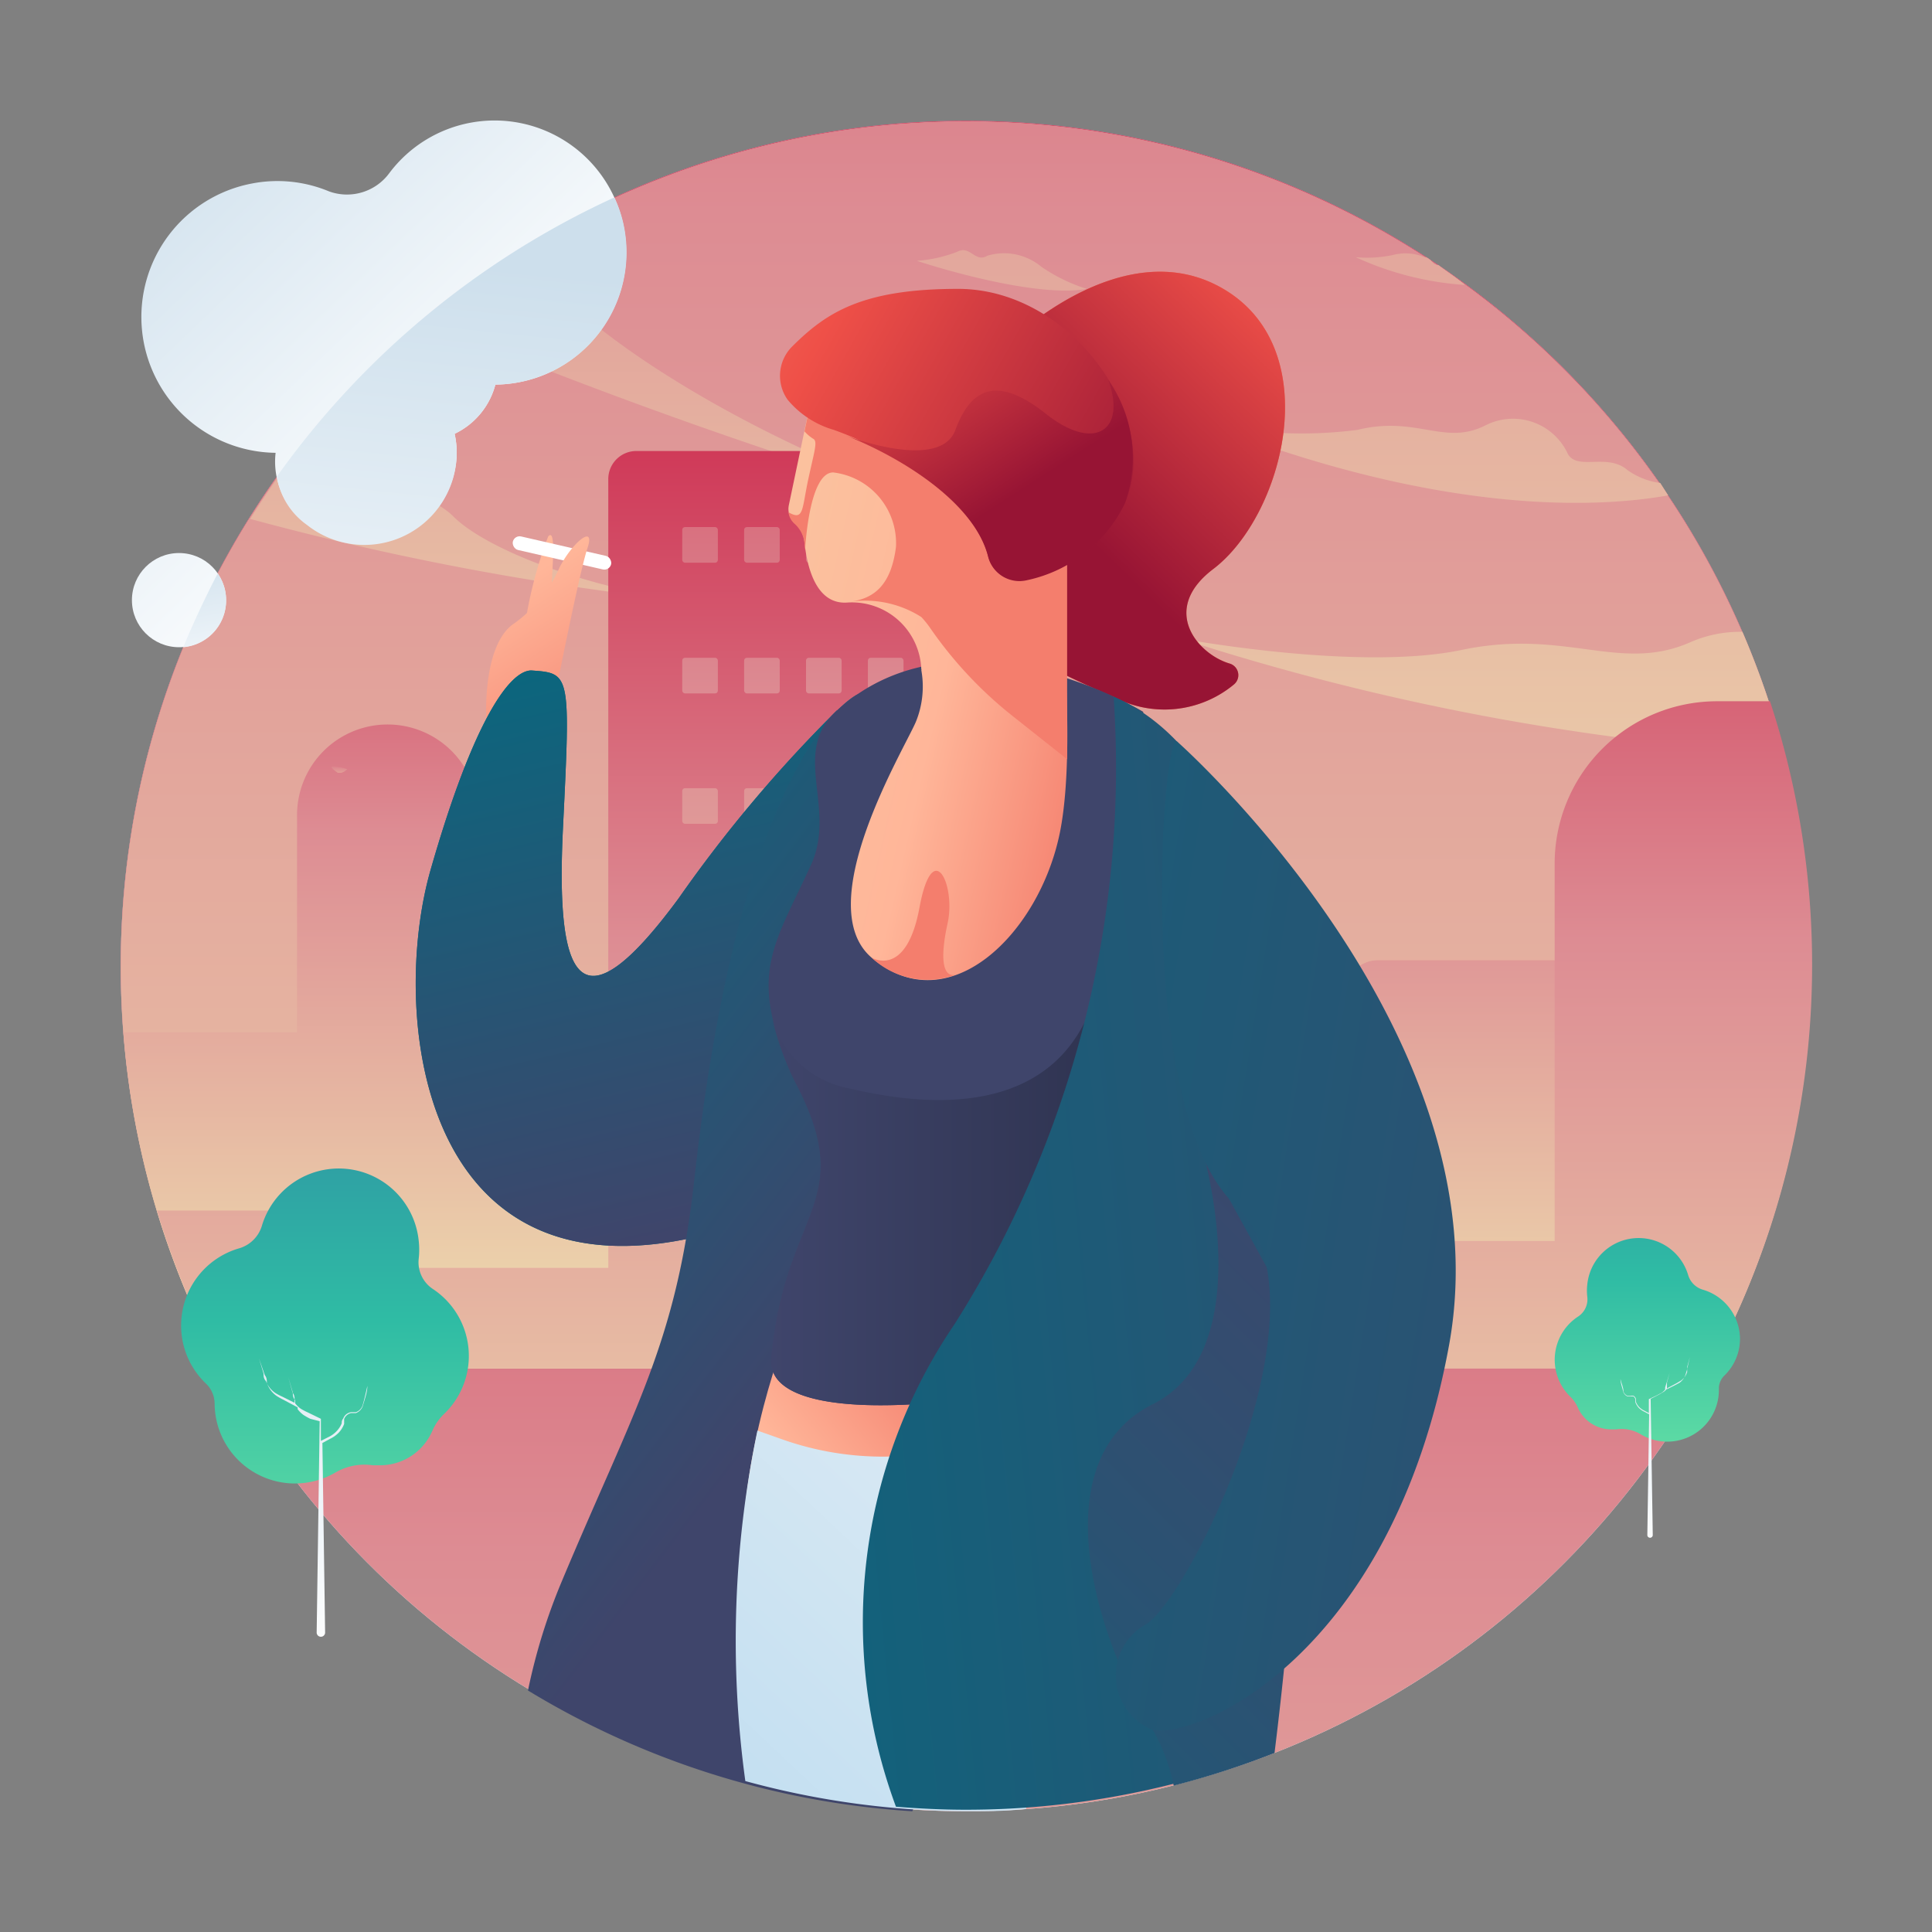 <svg xmlns="http://www.w3.org/2000/svg" xmlns:xlink="http://www.w3.org/1999/xlink" viewBox="0 0 64 64"><rect x="0" y="0" width="64" height="64" fill="#808080" stroke="none"/><defs><style>.cls-1{isolation:isolate;}.cls-2{fill:url(#linear-gradient);}.cls-3{fill:url(#linear-gradient-2);}.cls-4{fill:url(#linear-gradient-3);}.cls-5{fill:url(#linear-gradient-4);}.cls-6{fill:url(#linear-gradient-5);}.cls-7{fill:url(#linear-gradient-6);}.cls-8{fill:url(#linear-gradient-7);}.cls-9{fill:url(#linear-gradient-8);}.cls-10{fill:url(#linear-gradient-9);}.cls-11{fill:url(#linear-gradient-10);}.cls-12{fill:url(#linear-gradient-11);}.cls-13{fill:url(#linear-gradient-12);}.cls-14{fill:url(#linear-gradient-13);}.cls-15{fill:url(#linear-gradient-14);}.cls-16{fill:url(#linear-gradient-15);}.cls-17{fill:url(#linear-gradient-16);}.cls-18{fill:url(#linear-gradient-17);}.cls-19{fill:url(#linear-gradient-68);}.cls-20{opacity:0.49;mix-blend-mode:color-burn;fill:url(#linear-gradient-69);}.cls-21{fill:url(#linear-gradient-70);}.cls-22{fill:url(#linear-gradient-71);}.cls-23{fill:url(#linear-gradient-72);}.cls-24{fill:url(#linear-gradient-73);}.cls-25{fill:url(#linear-gradient-74);}.cls-26{fill:#fff;}.cls-27{fill:url(#linear-gradient-75);}.cls-28{fill:#026c81;}.cls-29{fill:url(#linear-gradient-76);}.cls-30{fill:#f16c52;}.cls-31{fill:url(#linear-gradient-77);}.cls-32{fill:url(#linear-gradient-78);}.cls-33{fill:url(#linear-gradient-79);}.cls-34{fill:#3f456b;}.cls-35{fill:url(#linear-gradient-80);}.cls-36{fill:url(#linear-gradient-81);}.cls-37{fill:url(#linear-gradient-82);}.cls-38{fill:url(#linear-gradient-83);}.cls-39{fill:url(#linear-gradient-84);}.cls-40{fill:url(#linear-gradient-85);}.cls-41{fill:url(#linear-gradient-86);}.cls-42{fill:url(#linear-gradient-87);}.cls-43{fill:url(#linear-gradient-88);}.cls-44{fill:url(#linear-gradient-89);}.cls-45{fill:url(#linear-gradient-90);}.cls-46{fill:url(#linear-gradient-91);}.cls-47{fill:url(#linear-gradient-92);}.cls-48{fill:url(#linear-gradient-93);}.cls-49{fill:url(#linear-gradient-94);}</style><linearGradient id="linear-gradient" x1="32" y1="97.25" x2="32" y2="9.14" gradientUnits="userSpaceOnUse"><stop offset="0" stop-color="#fff"/><stop offset="0.84" stop-color="#cddfec"/></linearGradient><linearGradient id="linear-gradient-2" x1="32" y1="97.25" x2="32" y2="9.14" gradientUnits="userSpaceOnUse"><stop offset="0.02" stop-color="#edd7ad"/><stop offset="0.52" stop-color="#dd8c93"/><stop offset="1" stop-color="#cb1e45"/></linearGradient><linearGradient id="linear-gradient-3" x1="32" y1="61.83" x2="32" y2="-43.55" xlink:href="#linear-gradient-2"/><linearGradient id="linear-gradient-4" x1="22.71" y1="29.11" x2="22.71" y2="-23.81" xlink:href="#linear-gradient-2"/><linearGradient id="linear-gradient-5" x1="15.49" y1="29.95" x2="15.49" y2="-22.06" xlink:href="#linear-gradient-2"/><linearGradient id="linear-gradient-6" x1="49.1" y1="34.85" x2="49.1" y2="-42.43" xlink:href="#linear-gradient-2"/><linearGradient id="linear-gradient-7" x1="47.49" y1="35.09" x2="47.49" y2="-43.57" xlink:href="#linear-gradient-2"/><linearGradient id="linear-gradient-8" x1="409.38" y1="35.09" x2="409.38" y2="-43.58" gradientTransform="translate(-376.22)" xlink:href="#linear-gradient-2"/><linearGradient id="linear-gradient-9" x1="407.26" y1="35.09" x2="407.26" y2="-43.58" gradientTransform="translate(-376.22)" xlink:href="#linear-gradient-2"/><linearGradient id="linear-gradient-10" x1="46.71" y1="34.1" x2="46.71" y2="-41.64" xlink:href="#linear-gradient-2"/><linearGradient id="linear-gradient-11" x1="19.59" y1="44.15" x2="19.59" y2="12.12" xlink:href="#linear-gradient-2"/><linearGradient id="linear-gradient-12" x1="32.6" y1="54.55" x2="32.6" y2="9.48" xlink:href="#linear-gradient-2"/><linearGradient id="linear-gradient-13" x1="399.41" y1="48.78" x2="399.41" y2="-0.28" gradientTransform="translate(-376.22)" xlink:href="#linear-gradient-2"/><linearGradient id="linear-gradient-14" x1="401.46" y1="48.78" x2="401.46" y2="-0.28" gradientTransform="translate(-376.22)" xlink:href="#linear-gradient-2"/><linearGradient id="linear-gradient-15" x1="403.51" y1="48.78" x2="403.51" y2="-0.28" gradientTransform="translate(-376.22)" xlink:href="#linear-gradient-2"/><linearGradient id="linear-gradient-16" x1="405.56" y1="48.78" x2="405.56" y2="-0.28" gradientTransform="translate(-376.22)" xlink:href="#linear-gradient-2"/><linearGradient id="linear-gradient-17" x1="407.62" y1="48.78" x2="407.62" y2="-0.28" gradientTransform="translate(-376.22)" xlink:href="#linear-gradient-2"/><linearGradient id="linear-gradient-68" x1="420.57" y1="44.87" x2="420.57" y2="14.91" gradientTransform="translate(-376.22)" xlink:href="#linear-gradient-2"/><linearGradient id="linear-gradient-69" x1="387.51" y1="25.69" x2="387.51" y2="25.13" gradientTransform="translate(-376.22)" xlink:href="#linear-gradient-2"/><linearGradient id="linear-gradient-70" x1="386.98" y1="56.76" x2="386.98" y2="31.74" gradientTransform="translate(-376.22)" gradientUnits="userSpaceOnUse"><stop offset="0" stop-color="#7ff1a4"/><stop offset="0.52" stop-color="#2fbca4"/><stop offset="1" stop-color="#2f7da4"/></linearGradient><linearGradient id="linear-gradient-71" x1="-13493.34" y1="55.34" x2="-13493.34" y2="35.35" gradientTransform="matrix(-1, 0, 0, 1, -13482.87, 0)" xlink:href="#linear-gradient"/><linearGradient id="linear-gradient-72" x1="16536.01" y1="51.96" x2="16536.01" y2="33.46" gradientTransform="translate(-16481.43)" xlink:href="#linear-gradient-70"/><linearGradient id="linear-gradient-73" x1="16536.2" y1="51.72" x2="16536.2" y2="38.86" gradientTransform="translate(-16481.43)" xlink:href="#linear-gradient"/><linearGradient id="linear-gradient-74" x1="14.28" y1="13.48" x2="21.49" y2="24.85" gradientUnits="userSpaceOnUse"><stop offset="0" stop-color="#fbc19e"/><stop offset="0.48" stop-color="#ffb699"/><stop offset="1" stop-color="#f47e6d"/></linearGradient><linearGradient id="linear-gradient-75" x1="13.48" y1="13.98" x2="20.69" y2="25.36" xlink:href="#linear-gradient-74"/><linearGradient id="linear-gradient-76" x1="18.26" y1="18.43" x2="24.01" y2="42.55" gradientUnits="userSpaceOnUse"><stop offset="0" stop-color="#026c81"/><stop offset="0.92" stop-color="#3f456b"/></linearGradient><linearGradient id="linear-gradient-77" x1="50.6" y1="3.08" x2="36.18" y2="18" gradientUnits="userSpaceOnUse"><stop offset="0" stop-color="#fba680"/><stop offset="0.52" stop-color="#ef5048"/><stop offset="1" stop-color="#971434"/></linearGradient><linearGradient id="linear-gradient-78" x1="9.89" y1="29.57" x2="29.89" y2="44.74" xlink:href="#linear-gradient-76"/><linearGradient id="linear-gradient-79" x1="23.28" y1="53.32" x2="31.84" y2="46.2" xlink:href="#linear-gradient-74"/><linearGradient id="linear-gradient-80" x1="25.55" y1="39.91" x2="38.18" y2="39.91" gradientUnits="userSpaceOnUse"><stop offset="0" stop-color="#3f456b"/><stop offset="1" stop-color="#2d314d"/></linearGradient><linearGradient id="linear-gradient-81" x1="38.38" y1="44.27" x2="18.76" y2="65.11" gradientUnits="userSpaceOnUse"><stop offset="0" stop-color="#dfecf4"/><stop offset="0.3" stop-color="#d7e8f3"/><stop offset="0.77" stop-color="#c1def1"/><stop offset="1" stop-color="#b4d8f0"/></linearGradient><linearGradient id="linear-gradient-82" x1="13.33" y1="43.68" x2="67.67" y2="38.35" xlink:href="#linear-gradient-76"/><linearGradient id="linear-gradient-83" x1="14.51" y1="74.34" x2="51.76" y2="37.46" xlink:href="#linear-gradient-76"/><linearGradient id="linear-gradient-84" x1="27" y1="15.93" x2="38.33" y2="18.51" xlink:href="#linear-gradient-74"/><linearGradient id="linear-gradient-85" x1="25.35" y1="23.14" x2="36.69" y2="25.72" xlink:href="#linear-gradient-74"/><linearGradient id="linear-gradient-86" x1="2740.49" y1="638.29" x2="2744.05" y2="620.1" gradientTransform="matrix(-1, 0, 0, 1, 2892.78, 0)" xlink:href="#linear-gradient-74"/><linearGradient id="linear-gradient-87" x1="14.95" y1="4.05" x2="38.7" y2="17.47" xlink:href="#linear-gradient-77"/><linearGradient id="linear-gradient-88" x1="25.99" y1="3.55" x2="34.06" y2="16.11" xlink:href="#linear-gradient-77"/><linearGradient id="linear-gradient-89" x1="30.26" y1="16.08" x2="30.26" y2="20.84" xlink:href="#linear-gradient-74"/><linearGradient id="linear-gradient-90" x1="5.35" y1="35.62" x2="77.76" y2="47.17" xlink:href="#linear-gradient-76"/><linearGradient id="linear-gradient-91" x1="17.42" y1="14.37" x2="3.74" y2="0.06" xlink:href="#linear-gradient"/><linearGradient id="linear-gradient-92" x1="13.23" y1="28.64" x2="15.73" y2="4.89" xlink:href="#linear-gradient"/><linearGradient id="linear-gradient-93" x1="8.67" y1="22.74" x2="-5.02" y2="8.43" xlink:href="#linear-gradient"/><linearGradient id="linear-gradient-94" x1="7.28" y1="23.24" x2="6.13" y2="17.11" xlink:href="#linear-gradient"/></defs><title>woman smoking cigarette</title><g class="cls-1"><g id="Layer_1" data-name="Layer 1"><circle class="cls-2" cx="32" cy="32" r="28"/><circle class="cls-3" cx="32" cy="32" r="28"/><path class="cls-4" d="M4,32A27.87,27.87,0,0,0,7.37,45.33H56.63A28,28,0,1,0,4,32Z"/><path class="cls-5" d="M31.46,16.82C24.82,14.6,19.25,11,17.64,8.68a4.34,4.34,0,0,0-.38-.48A28.08,28.08,0,0,0,14,10.6,177.1,177.1,0,0,0,31.46,16.82Z"/><path class="cls-6" d="M22.73,19.91c-3.55-.49-6.68-1.77-7.71-2.8S11.59,16,11,15.46a5.47,5.47,0,0,0-1-.71,28.05,28.05,0,0,0-1.71,2.44A93.24,93.24,0,0,0,22.73,19.91Z"/><path class="cls-7" d="M57.72,20.93a4.1,4.1,0,0,0-1.76.36c-2.32,1-4.11-.48-7.54.24s-9.32-.38-9.32-.38a81.33,81.33,0,0,0,20,3.81A27.78,27.78,0,0,0,57.72,20.93Z"/><path class="cls-8" d="M55.26,16.41,55,16a2.42,2.42,0,0,1-1.09-.43c-.68-.59-1.72.07-2-.59a2,2,0,0,0-2.7-.89c-1.36.69-2.28-.33-4.24.15a14.37,14.37,0,0,1-5.2-.28C47.83,17.15,53.09,16.8,55.26,16.41Z"/><path class="cls-9" d="M30.37,8.64S34.15,9.9,36,9.57a5.71,5.71,0,0,1-1.5-.73,1.93,1.93,0,0,0-1.79-.37c-.41.25-.57-.36-1-.13A4.58,4.58,0,0,1,30.37,8.64Z"/><path class="cls-10" d="M28.25,19.85s3.78,1.26,5.58.93a5.71,5.71,0,0,1-1.5-.73,1.93,1.93,0,0,0-1.79-.37c-.41.25-.57-.36-1-.13A4.58,4.58,0,0,1,28.25,19.85Z"/><path class="cls-11" d="M47.65,8.78a.24.24,0,0,1-.21-.11.59.59,0,0,0-.2-.15l-.05,0a1.64,1.64,0,0,0-1.06-.07,4.18,4.18,0,0,1-1.22.07,10.29,10.29,0,0,0,3.62.92C48.23,9.18,47.94,9,47.65,8.78Z"/><path class="cls-12" d="M34.48,38.63H18v-7H15.84V27a3,3,0,0,0-6,0v7.2H4.09A27.83,27.83,0,0,0,7.37,45.33H35.1Z"/><path class="cls-13" d="M58.59,23.23H56.88a5.38,5.38,0,0,0-5.38,5.38v3.21H45.65a1.07,1.07,0,0,0-1.07,1.07v5.19H37.21v-2a1,1,0,0,0-1-1h-2.1V15.87a.93.93,0,0,0-.93-.93H21.08a.93.93,0,0,0-.93.93V42H10.47V40.1H5.2a27.83,27.83,0,0,0,2.18,5.23H56.63a28,28,0,0,0,2-22.11Z"/><rect class="cls-14" x="22.6" y="17.46" width="1.18" height="1.18" rx="0.09" ry="0.09"/><rect class="cls-15" x="24.65" y="17.46" width="1.18" height="1.18" rx="0.09" ry="0.09"/><rect class="cls-16" x="26.7" y="17.46" width="1.18" height="1.18" rx="0.09" ry="0.09"/><rect class="cls-17" x="28.75" y="17.46" width="1.18" height="1.18" rx="0.09" ry="0.09"/><rect class="cls-18" x="30.81" y="17.46" width="1.18" height="1.18" rx="0.09" ry="0.09"/><rect class="cls-14" x="22.6" y="19.63" width="1.18" height="1.18" rx="0.09" ry="0.09"/><rect class="cls-15" x="24.65" y="19.63" width="1.18" height="1.18" rx="0.09" ry="0.09"/><rect class="cls-16" x="26.7" y="19.63" width="1.18" height="1.18" rx="0.09" ry="0.09"/><rect class="cls-17" x="28.75" y="19.63" width="1.18" height="1.18" rx="0.09" ry="0.09"/><rect class="cls-18" x="30.81" y="19.63" width="1.18" height="1.18" rx="0.09" ry="0.09"/><rect class="cls-14" x="22.6" y="21.79" width="1.18" height="1.18" rx="0.09" ry="0.09"/><rect class="cls-15" x="24.65" y="21.79" width="1.18" height="1.18" rx="0.09" ry="0.09"/><rect class="cls-16" x="26.7" y="21.79" width="1.18" height="1.18" rx="0.09" ry="0.09"/><rect class="cls-17" x="28.75" y="21.79" width="1.18" height="1.18" rx="0.09" ry="0.09"/><rect class="cls-18" x="30.81" y="21.79" width="1.18" height="1.18" rx="0.09" ry="0.09"/><rect class="cls-14" x="22.6" y="23.95" width="1.18" height="1.18" rx="0.09" ry="0.09"/><rect class="cls-15" x="24.65" y="23.95" width="1.18" height="1.18" rx="0.09" ry="0.09"/><rect class="cls-16" x="26.7" y="23.95" width="1.18" height="1.18" rx="0.09" ry="0.09"/><rect class="cls-17" x="28.75" y="23.95" width="1.18" height="1.18" rx="0.09" ry="0.09"/><rect class="cls-18" x="30.81" y="23.95" width="1.18" height="1.18" rx="0.09" ry="0.09"/><rect class="cls-14" x="22.6" y="26.11" width="1.18" height="1.18" rx="0.09" ry="0.09"/><rect class="cls-15" x="24.65" y="26.11" width="1.18" height="1.18" rx="0.09" ry="0.09"/><rect class="cls-16" x="26.7" y="26.11" width="1.18" height="1.18" rx="0.09" ry="0.09"/><rect class="cls-17" x="28.75" y="26.11" width="1.18" height="1.18" rx="0.09" ry="0.09"/><rect class="cls-18" x="30.81" y="26.11" width="1.18" height="1.18" rx="0.09" ry="0.09"/><rect class="cls-14" x="22.6" y="28.27" width="1.18" height="1.18" rx="0.09" ry="0.09"/><rect class="cls-15" x="24.65" y="28.27" width="1.18" height="1.18" rx="0.09" ry="0.09"/><rect class="cls-16" x="26.7" y="28.27" width="1.18" height="1.18" rx="0.09" ry="0.09"/><rect class="cls-17" x="28.75" y="28.27" width="1.18" height="1.18" rx="0.09" ry="0.09"/><rect class="cls-18" x="30.81" y="28.27" width="1.18" height="1.18" rx="0.09" ry="0.09"/><rect class="cls-14" x="22.6" y="30.43" width="1.18" height="1.18" rx="0.09" ry="0.09"/><rect class="cls-15" x="24.65" y="30.43" width="1.18" height="1.18" rx="0.09" ry="0.09"/><rect class="cls-16" x="26.7" y="30.43" width="1.18" height="1.18" rx="0.09" ry="0.09"/><rect class="cls-17" x="28.75" y="30.43" width="1.18" height="1.18" rx="0.09" ry="0.09"/><rect class="cls-18" x="30.81" y="30.43" width="1.18" height="1.18" rx="0.09" ry="0.09"/><rect class="cls-14" x="22.6" y="32.59" width="1.18" height="1.18" rx="0.09" ry="0.09"/><rect class="cls-15" x="24.65" y="32.59" width="1.18" height="1.18" rx="0.09" ry="0.09"/><rect class="cls-16" x="26.7" y="32.59" width="1.18" height="1.18" rx="0.09" ry="0.09"/><rect class="cls-17" x="28.75" y="32.59" width="1.18" height="1.18" rx="0.09" ry="0.09"/><rect class="cls-18" x="30.81" y="32.59" width="1.18" height="1.18" rx="0.09" ry="0.09"/><rect class="cls-14" x="22.6" y="34.75" width="1.18" height="1.18" rx="0.09" ry="0.09"/><rect class="cls-15" x="24.65" y="34.75" width="1.18" height="1.18" rx="0.09" ry="0.09"/><rect class="cls-16" x="26.7" y="34.75" width="1.18" height="1.18" rx="0.09" ry="0.09"/><rect class="cls-17" x="28.75" y="34.75" width="1.18" height="1.18" rx="0.09" ry="0.09"/><rect class="cls-18" x="30.81" y="34.75" width="1.18" height="1.18" rx="0.09" ry="0.09"/><rect class="cls-14" x="22.6" y="36.92" width="1.18" height="1.18" rx="0.09" ry="0.09"/><rect class="cls-15" x="24.65" y="36.92" width="1.18" height="1.18" rx="0.09" ry="0.09"/><rect class="cls-16" x="26.7" y="36.92" width="1.18" height="1.18" rx="0.09" ry="0.09"/><rect class="cls-17" x="28.75" y="36.92" width="1.18" height="1.18" rx="0.09" ry="0.09"/><rect class="cls-18" x="30.81" y="36.92" width="1.18" height="1.18" rx="0.09" ry="0.09"/><rect class="cls-14" x="22.6" y="39.08" width="1.18" height="1.18" rx="0.09" ry="0.09"/><rect class="cls-15" x="24.65" y="39.08" width="1.18" height="1.18" rx="0.09" ry="0.09"/><rect class="cls-16" x="26.7" y="39.08" width="1.18" height="1.18" rx="0.09" ry="0.09"/><rect class="cls-17" x="28.75" y="39.08" width="1.18" height="1.18" rx="0.09" ry="0.09"/><rect class="cls-18" x="30.81" y="39.08" width="1.18" height="1.18" rx="0.09" ry="0.09"/><path class="cls-19" d="M45.65,31.81a1.07,1.07,0,0,0-1.07,1.07v5.19H37.21v.27a4.69,4.69,0,0,0,4.69,4.77h3.18v-2H51.5V31.81Z"/><path class="cls-20" d="M11,25.39c-.07,0,.05.12.19.21h0l.11,0a.39.39,0,0,0,.2-.12A1.58,1.58,0,0,0,11,25.39Z"/><path class="cls-21" d="M6,43.9a2.66,2.66,0,0,1,1.93-2.55,1.11,1.11,0,0,0,.75-.76,2.66,2.66,0,0,1,5.19.51,2.69,2.69,0,0,1,0,.6,1.06,1.06,0,0,0,.47,1,2.66,2.66,0,0,1,.39,4.12,1.72,1.72,0,0,0-.4.56,1.89,1.89,0,0,1-1.74,1.16l-.24,0a1.9,1.9,0,0,0-1.24.24,2.66,2.66,0,0,1-4-2.27v0a.93.93,0,0,0-.28-.67A2.65,2.65,0,0,1,6,43.9Z"/><path class="cls-22" d="M8.73,45.5c0,.08,0,.17.08.25a.84.84,0,0,0,.32.4,2,2,0,0,0,.23.12l.4.2,0-.08c0-.09,0-.17-.07-.26l-.14-.51.15.51c0,.08,0,.17.08.25l0,.11,0,0h0a0,0,0,0,1,0,0h0l0,0a.83.83,0,0,0,.19.18,2,2,0,0,0,.23.12l.43.21,0-2.4,0,3.13.24-.12a.91.91,0,0,0,.27-.19.82.82,0,0,0,.18-.27c0-.05,0-.1.05-.16a.34.34,0,0,1,.1-.14.36.36,0,0,1,.16-.07l.16,0a.37.37,0,0,0,.22-.22c.06-.21.11-.43.16-.65,0,.22-.09.44-.15.66a.39.39,0,0,1-.23.24l-.16,0a.33.33,0,0,0-.14.07.31.31,0,0,0-.09.13s0,.11,0,.16a.87.87,0,0,1-.18.29,1,1,0,0,1-.28.2l-.26.14.09,6.28h0a.14.14,0,0,1-.28,0l.1-7L10.28,47a2.08,2.08,0,0,1-.23-.13.87.87,0,0,1-.19-.19l0-.06h0l-.47-.25a2.08,2.08,0,0,1-.23-.13.87.87,0,0,1-.32-.43c0-.09,0-.17-.07-.26L8.58,45Z"/><path class="cls-23" d="M57.64,44.36a1.71,1.71,0,0,0-1.24-1.64.72.72,0,0,1-.48-.49,1.71,1.71,0,0,0-3.34.33,1.73,1.73,0,0,0,0,.39.68.68,0,0,1-.3.66A1.71,1.71,0,0,0,52,46.25a1.11,1.11,0,0,1,.26.36,1.21,1.21,0,0,0,1.12.74h.16a1.22,1.22,0,0,1,.79.15A1.71,1.71,0,0,0,56.94,46v0a.6.6,0,0,1,.18-.43A1.7,1.7,0,0,0,57.64,44.36Z"/><path class="cls-24" d="M55.88,45.39l-.05.16a.54.54,0,0,1-.2.26l-.15.08-.26.13,0-.05,0-.17.09-.33-.1.33-.05.16,0,.07h0a0,0,0,0,0,0,0h0l0,0a.53.53,0,0,1-.12.11l-.15.08-.27.13,0-1.54,0,2-.15-.08a.58.58,0,0,1-.17-.12.53.53,0,0,1-.11-.18s0-.07,0-.1a.22.22,0,0,0-.07-.09.23.23,0,0,0-.1,0l-.1,0a.24.24,0,0,1-.14-.14c0-.14-.07-.28-.1-.42,0,.14.06.28.09.42a.25.25,0,0,0,.15.16l.1,0,.09,0a.2.2,0,0,1,.06.08s0,.07,0,.1a.56.56,0,0,0,.11.19.62.62,0,0,0,.18.13l.17.09-.06,4h0a.09.09,0,1,0,.18,0l-.07-4.51.29-.15.15-.09a.56.56,0,0,0,.12-.12l0,0h0l.3-.16.15-.09a.56.56,0,0,0,.2-.28l0-.17.09-.33Z"/><path class="cls-25" d="M17.43,20.46a13.93,13.93,0,0,1,.73-2.69c.28-.32.12,1.15.11,1.8"/><rect class="cls-26" x="16.95" y="18.09" width="3.34" height="0.46" rx="0.23" ry="0.23" transform="translate(4.56 -3.7) rotate(12.91)"/><path class="cls-27" d="M16.11,23.82s-.14-2.32.84-3.11a4.49,4.49,0,0,0,1.58-1.9c.42-.84,1.21-1.48.93-.65s-1.16,5.32-1.16,5.32"/><path class="cls-28" d="M27.73,23.53a45.28,45.28,0,0,0-5.25,6.23c-3.28,4.45-4.08,2.76-3.83-2.35s.25-5.11-1.05-5.2c-.71,0-1.91,1.62-3.34,6.62-1.33,4.66-.43,14.33,8.91,12.12"/><path class="cls-29" d="M27.73,23.53a45.28,45.28,0,0,0-5.25,6.23c-3.28,4.45-4.08,2.76-3.83-2.35s.25-5.11-1.05-5.2c-.71,0-1.91,1.62-3.34,6.62-1.33,4.66-.43,14.33,8.91,12.12"/><path class="cls-30" d="M33.32,11.43s3.85-3.87,7.24-1.84,1.95,7.5-.37,9.26c-1.78,1.35-.51,2.82.54,3.13a.4.4,0,0,1,.15.69,3.6,3.6,0,0,1-4,.41c-3.2-1.35-3.57-2-3.57-2"/><path class="cls-31" d="M33.32,11.43s3.85-3.87,7.24-1.84,1.95,7.5-.37,9.26c-1.78,1.35-.51,2.82.54,3.13a.4.4,0,0,1,.15.69,3.6,3.6,0,0,1-4,.41c-3.2-1.35-3.57-2-3.57-2"/><path class="cls-32" d="M28.41,23S24.6,24.65,23,39.08c-.6,5.43-2,7.6-4.38,13.28A19.45,19.45,0,0,0,17.49,56a27.84,27.84,0,0,0,12.73,4c3.8-7.56-.74-26.53-.74-26.53Z"/><path id="_Path_" data-name="&lt;Path&gt;" class="cls-33" d="M26,44.35S24.15,49,24.7,53.21l8.83-1.7,2-8.87Z"/><path class="cls-34" d="M37.87,23.58s-6.09-3.71-10.14-.05c-1.56,1.41,0,3.2-.86,5.11-1.24,2.72-2.15,3.65-.56,7.07h0C28.49,39.88,26,40,25.55,45c-.21,2.41,7.27,1.57,10.87.43a1.79,1.79,0,0,1,1.77.45Z"/><path class="cls-35" d="M38,34.17c-.74-.92-1.53-1.31-2.13-.19-1.61,3-5.35,2.64-7.71,2.08a3.27,3.27,0,0,1-2.58-2.31,10.16,10.16,0,0,0,.71,2h0C28.49,39.88,26,40,25.55,45c-.21,2.41,7.27,1.57,10.87.43a1.7,1.7,0,0,1,1.38.16l.38-.1Z"/><path class="cls-36" d="M30.81,48.13a10,10,0,0,1-4.9-.45l-.82-.29A34.14,34.14,0,0,0,24.69,59,28,28,0,0,0,32,60c.67,0,1.34,0,2-.08a20.55,20.55,0,0,1,.35-12.35Z"/><path class="cls-37" d="M36.89,23.08a34.43,34.43,0,0,1-5.26,20.77,17.57,17.57,0,0,0-1.95,16c.76.06,1.53.1,2.31.1a27.91,27.91,0,0,0,10.21-1.93C43.58,46.62,44.79,26.46,36.89,23.08Z"/><path class="cls-38" d="M38.18,46.52c-3.6,1.8-2,7.52,0,10.77a6.13,6.13,0,0,1,.7,1.86,27.76,27.76,0,0,0,3.34-1.08,135.68,135.68,0,0,0,1-13.81l-3.38-6.13S41.78,44.72,38.18,46.52Z"/><path class="cls-39" d="M27.2,11.64l-1.07,5.1a.6.6,0,0,0,.19.57h0a1,1,0,0,1,.33.65c.07.69.33,2.08,1.42,2a2.3,2.3,0,0,1,2.45,2.23l4.58-1s.32-7.06-2.63-9A4.88,4.88,0,0,0,27.2,11.64Z"/><path class="cls-40" d="M30.52,22.2a3.09,3.09,0,0,1-.18,1.71c-.37.88-3.52,6.07-1.46,7.82,2.54,2.16,5.55-.79,6.23-4.15s-.26-10.44-.26-10.44"/><path class="cls-41" d="M26.65,18a1,1,0,0,0-.33-.65h0a.6.6,0,0,1-.2-.38c.51.29.44-.09.65-1.07s.33-1.29.16-1.37a1.37,1.37,0,0,1-.28-.24l.27-1.3c1.54.75,8.43,5.5,8.43,5.5v6.66L33.52,23.7a13.53,13.53,0,0,1-2.73-2.93,3,3,0,0,0-.27-.33,3.47,3.47,0,0,0-2.34-.51c.79-.11,1.34-.56,1.5-1.81a2.36,2.36,0,0,0-2.08-2.47c-.81,0-.93,2.56-.93,2.58S26.65,18,26.65,18Z"/><path class="cls-42" d="M26.25,11.47a1.37,1.37,0,0,0-.16,1.77,3.11,3.11,0,0,0,1.53,1c1.91.68,4.63,2.27,5.11,4.17a1.07,1.07,0,0,0,1.29.79,4.68,4.68,0,0,0,3.25-2.56c1.21-2.72-1.69-7-5.44-7.07C28.55,9.55,27.36,10.37,26.25,11.47Z"/><path class="cls-43" d="M32.73,18.43a1.07,1.07,0,0,0,1.29.79,4.68,4.68,0,0,0,3.25-2.56,4.5,4.5,0,0,0-.56-4.08c.62,1.69-.46,2.4-2.06,1.13s-2.48-.88-3,.53-3.65.18-3.65.18h0C29.91,15.17,32.28,16.67,32.73,18.43Z"/><path class="cls-44" d="M31.65,32.29c-.38.09-.54-.43-.26-1.7s-.49-2.91-.93-.53-1.59,1.66-1.59,1.66A2.7,2.7,0,0,0,31.65,32.29Z"/><path class="cls-45" d="M39,24.57s10.9,9.63,9,20-8.45,13.09-9.85,12.72a1.94,1.94,0,0,1-.23-3.46c1.42-.74,6.37-10.75,3-13.91S38.51,24.12,39,24.57Z"/><path class="cls-46" d="M20.62,7.32a4.36,4.36,0,0,0-7.72-1.59,1.74,1.74,0,0,1-2,.61,4.44,4.44,0,0,0-2.56-.26A4.5,4.5,0,0,0,9.13,15h0a2.55,2.55,0,0,0,1.08,2.39A3.06,3.06,0,0,0,15.13,15a3,3,0,0,0-.07-.63,2.51,2.51,0,0,0,1.35-1.63A4.38,4.38,0,0,0,20.62,7.32Z"/><path class="cls-47" d="M9.17,15.79a2.43,2.43,0,0,0,1,1.6A3.06,3.06,0,0,0,15.13,15a3,3,0,0,0-.07-.63,2.51,2.51,0,0,0,1.35-1.63,4.38,4.38,0,0,0,4.22-5.42,4.14,4.14,0,0,0-.28-.78A28.1,28.1,0,0,0,9.17,15.79Z"/><circle class="cls-48" cx="5.93" cy="19.88" r="1.56"/><path class="cls-49" d="M7.49,19.88A1.55,1.55,0,0,0,7.21,19q-.62,1.19-1.14,2.44A1.55,1.55,0,0,0,7.49,19.88Z"/></g></g></svg>
